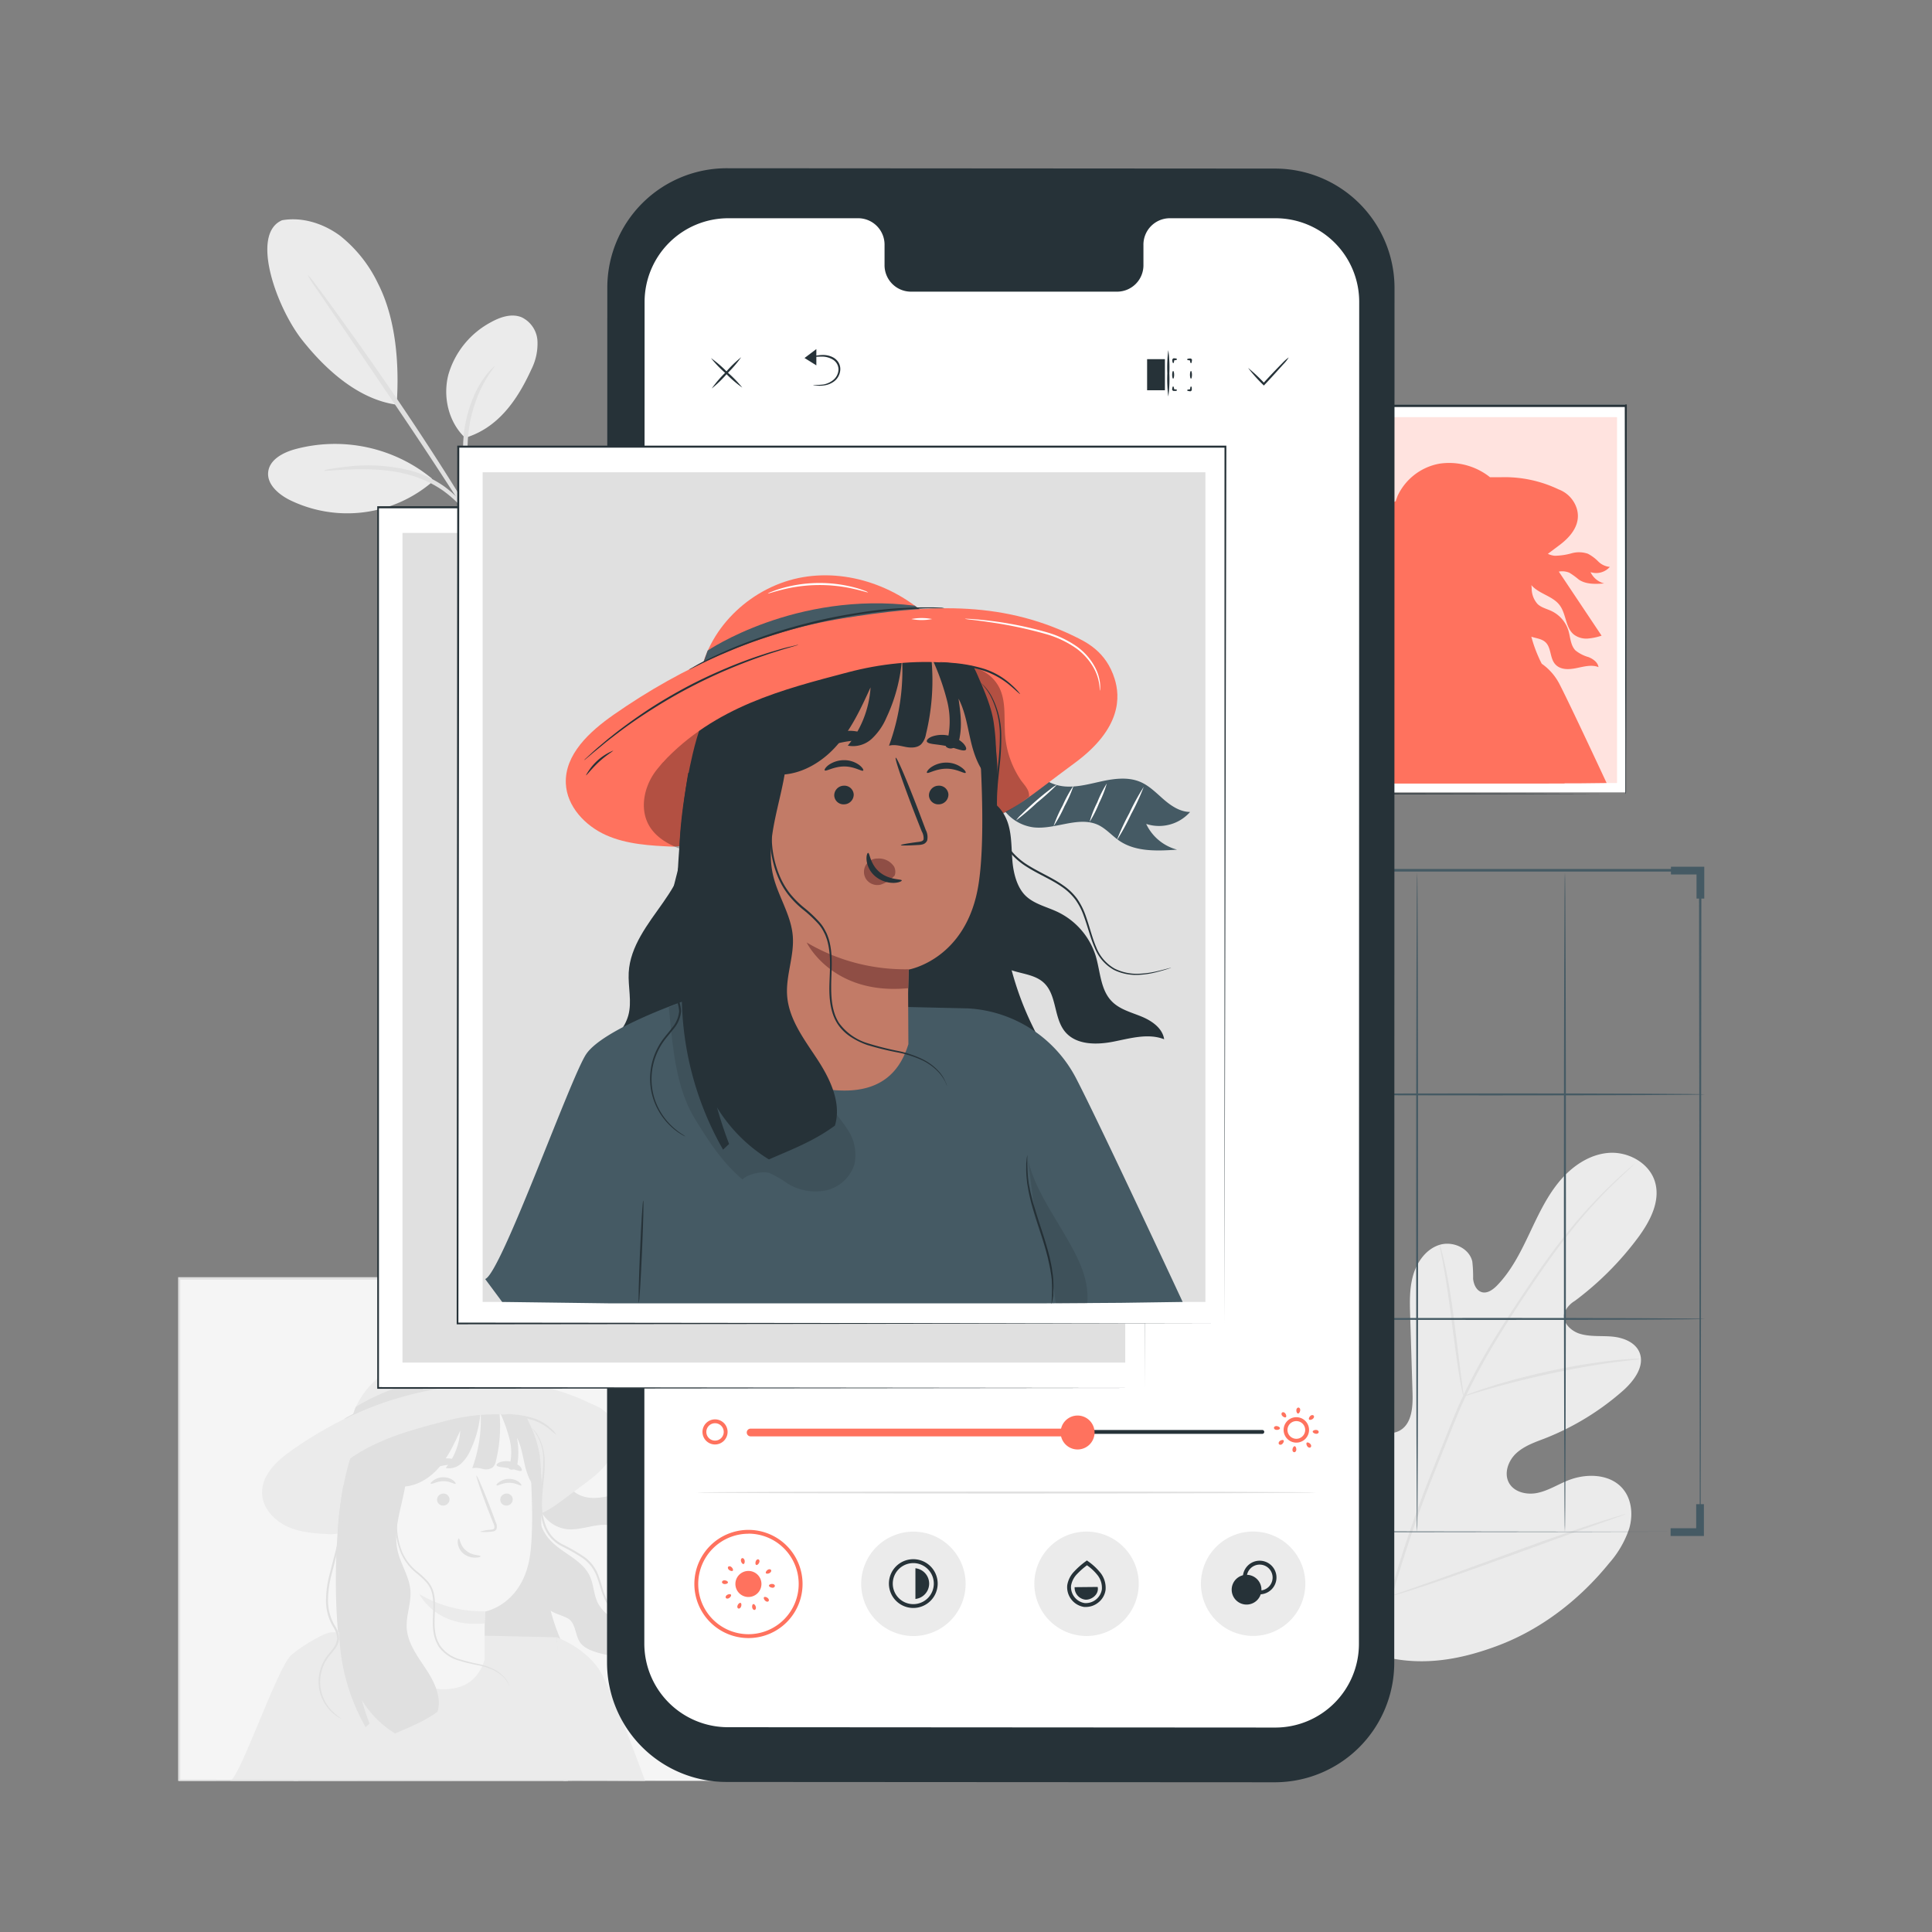 <svg xmlns="http://www.w3.org/2000/svg" viewBox="0 0 500 500"><rect x="0" y="0" width="500" height="500" fill="#808080" stroke="none"/><g id="freepik--background-complete--inject-21"><path d="M354.15,427.6c-18.83-12.48-23.61-36.39-23.4-58,0-3.6-.45-7.39,1.19-10.59s5.58-5.46,8.84-4c2.71,1.19,4,4.28,5.51,6.81a21.08,21.08,0,0,0,8.64,7.87c2.32,1.13,5.18,1.79,7.41.49,3.07-1.79,3.33-6.09,3.22-9.67q-.3-10-.61-20c-.11-3.58-.21-7.24.83-10.67s3.41-6.65,6.8-7.68,7.65.82,8.45,4.31a34.79,34.79,0,0,1,.21,4.46c.14,1.49.87,3.11,2.29,3.49s2.85-.66,3.9-1.73c3.61-3.71,6-8.43,8.23-13.12s4.4-9.49,7.66-13.52,7.82-7.27,12.95-7.68S426.94,301,428.35,306s-1.4,10.22-4.5,14.39a79.9,79.9,0,0,1-16.27,16.27,6.61,6.61,0,0,0-2.71,3.06c-.72,2.41,1.6,4.73,4,5.46,2.7.82,5.59.47,8.39.73s5.86,1.42,7,4c1.55,3.63-1.42,7.54-4.37,10.12a68.36,68.36,0,0,1-20,12.2c-2.61,1-5.37,1.94-7.45,3.84s-3.28,5.16-1.94,7.65,4.66,3.22,7.41,2.64,5.18-2.13,7.79-3.19c4.88-2,11.25-1.79,14.5,2.39,2.14,2.74,2.42,6.63,1.45,10a26.06,26.06,0,0,1-5.21,9c-7.67,9.45-17.59,17.15-28.92,21.38s-21.88,5.57-33.33,1.69" style="fill:#ebebeb"></path><path d="M359.39,413.94a318.63,318.63,0,0,1,11.91-34.87l3.59-9c1.18-2.95,2.36-5.87,3.68-8.65a161.55,161.55,0,0,1,8.54-15.57c3-4.82,5.94-9.29,8.75-13.45s5.54-8,8.15-11.34a127.17,127.17,0,0,1,13.52-15c1.73-1.64,3.11-2.87,4.06-3.69l1.09-.93a2.13,2.13,0,0,1,.38-.29l-.34.34-1,1c-.92.85-2.27,2.11-4,3.77a134.12,134.12,0,0,0-13.33,15.11c-2.59,3.38-5.26,7.21-8.07,11.37s-5.75,8.64-8.68,13.45a159.84,159.84,0,0,0-8.47,15.53c-1.32,2.77-2.48,5.67-3.66,8.62s-2.38,5.94-3.59,9A326.53,326.53,0,0,0,360,414.1" style="fill:#e0e0e0"></path><path d="M378.76,361.41a7.72,7.72,0,0,1-.38-1.52c-.22-1-.48-2.42-.77-4.2-.59-3.56-1.25-8.49-1.94-13.94s-1.42-10.36-2.06-13.9c-.32-1.77-.59-3.2-.79-4.18a6.52,6.52,0,0,1-.24-1.55,7.72,7.72,0,0,1,.48,1.49c.28,1,.62,2.39,1,4.15.77,3.52,1.56,8.45,2.26,13.9s1.28,10.24,1.75,14c.22,1.68.41,3.09.56,4.22A6.57,6.57,0,0,1,378.76,361.41Z" style="fill:#e0e0e0"></path><path d="M424.62,351.68a9.51,9.51,0,0,1-1.84.27c-1.17.13-2.88.32-5,.61-4.21.56-10,1.53-16.33,2.89s-12,2.84-16.1,4c-2,.58-3.68,1.09-4.82,1.44a11,11,0,0,1-1.79.49,9.91,9.91,0,0,1,1.71-.73c1.11-.43,2.74-1,4.77-1.65,4.05-1.31,9.74-2.87,16.09-4.24a164.43,164.43,0,0,1,16.41-2.7c2.12-.23,3.84-.35,5-.4A10.54,10.54,0,0,1,424.62,351.68Z" style="fill:#e0e0e0"></path><path d="M359.94,413.08a2.1,2.1,0,0,1-.33-.56c-.23-.44-.5-1-.83-1.64-.71-1.44-1.69-3.54-2.86-6.15-2.35-5.22-5.37-12.54-8.59-20.66s-6.18-15.46-8.41-20.72l-2.67-6.23c-.29-.68-.53-1.24-.72-1.7a2.29,2.29,0,0,1-.21-.61,2.13,2.13,0,0,1,.33.55l.83,1.65c.71,1.43,1.69,3.54,2.86,6.15,2.35,5.22,5.37,12.54,8.6,20.66s6.17,15.45,8.4,20.72l2.67,6.23c.29.68.52,1.24.72,1.7A2.89,2.89,0,0,1,359.94,413.08Z" style="fill:#e0e0e0"></path><path d="M420.67,391.87a2.49,2.49,0,0,1-.6.26l-1.77.64-6.5,2.29c-5.49,1.92-13,4.68-21.38,7.73s-15.94,5.73-21.47,7.55c-2.76.91-5,1.62-6.57,2.08l-1.8.52a2.89,2.89,0,0,1-.64.14,2.71,2.71,0,0,1,.6-.27l1.76-.64,6.5-2.28c5.49-1.93,13.05-4.68,21.39-7.73s15.93-5.74,21.46-7.55c2.77-.91,5-1.62,6.58-2.08L420,392A2.16,2.16,0,0,1,420.67,391.87Z" style="fill:#e0e0e0"></path><path d="M73,57c5.25-.93,10.74.86,15,4a35.08,35.08,0,0,1,9.85,12.42c4.68,9.19,5.52,21,4.81,31.31C91.34,103.2,82.44,93.34,78.24,88.05,71.6,79.69,64.68,60.56,73,57" style="fill:#ebebeb"></path><path d="M120.38,113.3c-4.34-4.07-5.84-10.7-4.31-16.45a22.45,22.45,0,0,1,11-13.47c2.41-1.34,5.32-2.31,7.88-1.29a7.23,7.23,0,0,1,4.14,6.06,14.75,14.75,0,0,1-1.58,7.46c-3.65,8-8.66,15.15-17.11,17.69" style="fill:#ebebeb"></path><path d="M124.93,138.7c-.13.05-1.25-2.29-2.73-6.24a31.48,31.48,0,0,1-1.68-7.26,69.75,69.75,0,0,1-.67-9.07,33.89,33.89,0,0,1,3.93-16,24.32,24.32,0,0,1,2.9-4.11c.81-.86,1.3-1.3,1.36-1.25s-1.67,2-3.53,5.74a36.23,36.23,0,0,0-3.5,15.63,84.66,84.66,0,0,0,.56,8.93A35.1,35.1,0,0,0,123,132.2C124.24,136.17,125.1,138.64,124.93,138.7Z" style="fill:#e0e0e0"></path><path d="M79.58,71.05a19.91,19.91,0,0,1,2.18,2.67c1.34,1.77,3.25,4.35,5.57,7.56,4.66,6.42,11,15.36,17.74,25.4s12.6,19.31,16.69,26.11c2,3.39,3.67,6.16,4.76,8.09A19.46,19.46,0,0,1,128.1,144a21.52,21.52,0,0,1-2-2.83l-5.06-7.9c-4.27-6.68-10.22-15.86-17-25.9S91.24,88.46,86.67,81.75L81.39,74A18.74,18.74,0,0,1,79.58,71.05Z" style="fill:#e0e0e0"></path><path d="M111.69,123.77a39.62,39.62,0,0,0-35.42-7.49c-3.08.87-6.5,2.68-6.86,5.85s2.58,5.73,5.43,7.2a33.85,33.85,0,0,0,37.25-4.8" style="fill:#ebebeb"></path><path d="M83.84,121.79a5.5,5.5,0,0,1,1.76-.44c1.14-.23,2.81-.44,4.89-.66a45,45,0,0,1,16.25,1.23,28.1,28.1,0,0,1,8.16,3.92,27.46,27.46,0,0,1,8.08,9.23,5.26,5.26,0,0,1,.74,1.66c-.2.12-1.42-2.17-4.1-5.27a29.27,29.27,0,0,0-5.33-4.74,28.82,28.82,0,0,0-7.88-3.69c-6-1.76-11.77-1.63-15.87-1.52S83.86,122,83.84,121.79Z" style="fill:#e0e0e0"></path><rect x="46.33" y="330.98" width="139.49" height="129.9" style="fill:#f5f5f5"></rect><path d="M177.68,392.69c-2,0-3.71-1.16-5.19-2.43a19.21,19.21,0,0,0-4.66-3.51c-2.31-1-5-.71-7.41-.2s-4.92,1.25-7.43,1.1-5.14-1.43-6-3.77l-7.47,6a8.69,8.69,0,0,0,7.2,5.87c4.3.45,8.87-2.34,12.77-.49,1.58.76,2.75,2.17,4.2,3.16,3.26,2.2,7.52,2,11.44,1.74a9.43,9.43,0,0,1-6.16-5.1A8.24,8.24,0,0,0,177.68,392.69Z" style="fill:#e0e0e0"></path><path d="M130.46,360.25c-5.56-6.26-14.32-9.76-22.57-8.33S92.34,360,90.81,368.23l46.9,15.36C138.47,375.25,136,366.52,130.46,360.25Z" style="fill:#ebebeb"></path><path d="M92.07,364.1a54,54,0,0,1,34.43-7.46l1.81,1.4-37.5,9.56Z" style="fill:#e0e0e0"></path><path d="M159,369.21c-1.42-4.6-4.76-5.3-6.78-6.28-12.5-6.06-24.64-6-38.36-3.79s-26.7,8.05-38.09,16c-4,2.77-8.16,6.58-7.94,11.43.17,3.81,3.18,7,6.65,8.56s7.39,1.76,11.19,1.94l51.58-4.19c5.62-2.13,7.06-3.77,15.1-9.69C160.25,377.39,159.91,372.09,159,369.21Z" style="fill:#ebebeb"></path><path d="M136.81,371.24c2.29,4,2.1,8.92,2,13.54s.16,9.62,3.06,13.23c3.07,3.82,8.65,5.4,10.75,9.83,1.07,2.26,1,4.92,2.17,7.14a10.07,10.07,0,0,0,5.85,4.66,29.57,29.57,0,0,0,7.55,1.23,13.34,13.34,0,0,0-1.55,4.47c-.41,1.53-1.15,3.15-2.6,3.79a5.39,5.39,0,0,1-3.63-.05c-2.94-.85-7.71-1.29-9.85-3.49-1.87-1.91-1.3-5.48-3.65-6.77-1.49-.82-3.23-1.13-4.63-2.11-2.58-1.8-3.27-5.29-3.54-8.43s-.44-6.56-2.49-9" style="fill:#e0e0e0"></path><path d="M88.85,384.38,140,382.31c.19,15.89-.58,29.55,5.44,42.8,1.53,3.37,3.48,6.56,4.65,10.07s1.47,7.53-.26,10.79l-10.51-2.42-.09-3.23a4.7,4.7,0,0,1-2.66,3.3,12,12,0,0,1-5.56.73,159,159,0,0,1-32.42-4.5c-1.42-.35-8,.57-8,.57C86,424.31,86.06,400.91,88.85,384.38Z" style="fill:#e0e0e0"></path><path d="M59.56,460.88c2.59-.81,12.33-29.73,15.9-32.64s8.76-5.79,10.22-5.79h2.1L77.13,460.88H59.56" style="fill:#ebebeb"></path><path d="M147,460.88l-2.92-37.14-56.33-1.29L77,441.71s-1,15-1,19.17" style="fill:#ebebeb"></path><path d="M155.9,433.56c-3.52-6.88-11.79-9.82-11.79-9.82l1.73,37.14c.39-.13,21.11,0,21.11,0S159.86,441.28,155.9,433.56Z" style="fill:#ebebeb"></path><path d="M89.58,381.31c1.88-7.89,3.53-9.46,10.08-14.24,5.84-4.25,15.67-8.08,22.87-7.52,3.55.28,4.47-1.77,7.5.09,4.16,2.55,5.78,7.48,7.67,12,3.79,9,2.85,21,0,24.23L99.92,414.1c-6.44-3.64-10.76-5.39-12.25-12.63C86.67,396.53,88.41,386.21,89.58,381.31Z" style="fill:#e0e0e0"></path><path d="M100.48,367.78l23.55-6c7.55-.83,12.61,8.44,13.11,16,.57,8.42.93,18.72,0,25-2,12.64-11.63,14.29-11.63,14.29s0,.19-.08,3.94l0,8.45c-3.13,10.24-13.51,9-26.47,3.61L96.52,372.3A4.44,4.44,0,0,1,100.48,367.78Z" style="fill:#f5f5f5"></path><path d="M132.7,388a1.63,1.63,0,0,1-1.56,1.64,1.55,1.55,0,0,1-1.67-1.46,1.61,1.61,0,0,1,1.55-1.64A1.56,1.56,0,0,1,132.7,388Z" style="fill:#e0e0e0"></path><path d="M134.93,384.42c-.2.22-1.43-.69-3.18-.68s-3,.89-3.2.68.11-.48.66-.88a4.43,4.43,0,0,1,2.57-.81,4.34,4.34,0,0,1,2.53.81C134.84,384,135,384.33,134.93,384.42Z" style="fill:#e0e0e0"></path><path d="M116.34,388a1.63,1.63,0,0,1-1.56,1.64,1.55,1.55,0,0,1-1.67-1.46,1.61,1.61,0,0,1,1.55-1.64A1.56,1.56,0,0,1,116.34,388Z" style="fill:#e0e0e0"></path><path d="M117.91,384c-.2.22-1.43-.69-3.17-.67s-3,.88-3.21.67.11-.47.66-.88a4.43,4.43,0,0,1,2.57-.81,4.31,4.31,0,0,1,2.53.81C117.82,383.55,118,383.93,117.91,384Z" style="fill:#e0e0e0"></path><path d="M124.18,396.41a12,12,0,0,1,2.83-.52c.44-.05.86-.14.94-.44a2.31,2.31,0,0,0-.31-1.32c-.42-1.07-.86-2.2-1.33-3.38-1.84-4.82-3.18-8.78-3-8.86s1.85,3.78,3.7,8.6l1.27,3.4a2.56,2.56,0,0,1,.24,1.75,1.12,1.12,0,0,1-.73.65,3.16,3.16,0,0,1-.75.11A11.19,11.19,0,0,1,124.18,396.41Z" style="fill:#e0e0e0"></path><path d="M125.46,417a32.12,32.12,0,0,1-16.93-4.45s4.22,8.83,16.86,7.59Z" style="fill:#ebebeb"></path><path d="M123.05,400.75a3,3,0,0,0-2.75-1.35,2.21,2.21,0,0,0-1.87,3.46,2.27,2.27,0,0,0,2.4.87,5.16,5.16,0,0,0,2.15-1.35c.18-.16.1,0,.2-.27A1.88,1.88,0,0,0,123.05,400.75Z" style="fill:#f5f5f5"></path><path d="M118.74,398.14c.28,0,.3,1.88,1.94,3.2s3.64,1.1,3.66,1.37-.45.37-1.3.4a4.72,4.72,0,0,1-3.06-1,4.13,4.13,0,0,1-1.5-2.69C118.4,398.6,118.61,398.13,118.74,398.14Z" style="fill:#e0e0e0"></path><path d="M118.68,378.54c-.14.48-1.89.37-3.92.74s-3.64,1-3.94.62c-.13-.19.13-.66.76-1.16a6.83,6.83,0,0,1,2.88-1.21,6.56,6.56,0,0,1,3.11.18C118.34,378,118.74,378.31,118.68,378.54Z" style="fill:#e0e0e0"></path><path d="M135,380.6c-.41.33-1.66-.32-3.24-.62s-3-.27-3.22-.74c-.1-.22.19-.57.84-.83a5.26,5.26,0,0,1,5.2,1.09C135,380,135.13,380.43,135,380.6Z" style="fill:#e0e0e0"></path><path d="M124.28,360.27a28.1,28.1,0,0,1-2.51,15,10.34,10.34,0,0,1-2.43,3.5,4.63,4.63,0,0,1-4,1.14,17,17,0,0,0,3.78-9.68c-1.62,3.53-3.28,7.13-5.91,10s-6.46,4.91-10.32,4.44l.34-2.59a9,9,0,0,1-3.22,4.74,4.59,4.59,0,0,1-5.42,0c1.5-6.28-2.16-13.26.46-19.16,1.8-4.09,6.71-5.35,11-6.57,6-1.71,12-2.86,18.11-1.26" style="fill:#e0e0e0"></path><path d="M123.75,360.36c0,.09,0,.18,0,.27l0,0C123.76,360.55,123.75,360.45,123.75,360.36Z" style="fill:#263238"></path><path d="M123.8,360.63l.78-.29c2.42-1.16,4-2.51,7.62.88a23.1,23.1,0,0,1,4.87,7.3,29.42,29.42,0,0,1,2.56,7.79,33.48,33.48,0,0,1,0,9.69c-2.1-1.49-3.12-4.06-3.73-6.55s-.94-5.11-2.12-7.39a19.74,19.74,0,0,1,.19,6.41,2.73,2.73,0,0,1-.75,1.56,1.1,1.1,0,0,1-1.56,0,13.78,13.78,0,0,0,.21-7.59,38.78,38.78,0,0,0-2.64-7.22,38,38,0,0,1-.87,12.83,3.25,3.25,0,0,1-.78,1.65,3,3,0,0,1-2.63.46,6.39,6.39,0,0,0-2.74-.2A36.28,36.28,0,0,0,123.8,360.63Z" style="fill:#e0e0e0"></path><path d="M110.27,432c-2.16-3.29-4.71-6.62-5-10.55-.24-3.32,1.21-6.59.94-9.91-.29-3.52-2.45-6.6-3.26-10-2-8.34,4.23-17.18,1.66-25.34l-11,1.14-5.83,43.18A51.9,51.9,0,0,0,94.64,447c.33-.32.66-.64,1-.95-.77-2-1.43-4-2-6.06a26.28,26.28,0,0,0,8.6,8.63c3.6-1.59,7.37-3,11-5.62C114.35,439.24,112.43,435.26,110.27,432Z" style="fill:#e0e0e0"></path><path d="M131.86,358.85c-8.51-2.57-21.31.46-29.25,2.95-8.49,2.66-17.25,9.33-17.44,18.23l-.6,2.7c8.69-9.36,20.08-12.17,30.79-15s22.68-2.42,32.22,3.23C144.47,363.72,139.38,361.11,131.86,358.85Z" style="fill:#ebebeb"></path><path d="M88.39,444.82a2.74,2.74,0,0,1-.63-.3,10.07,10.07,0,0,1-1.64-1.18,10.85,10.85,0,0,1-3.54-6.43,11.13,11.13,0,0,1,.41-5.12,11.37,11.37,0,0,1,1.24-2.62c.55-.84,1.24-1.58,1.85-2.39a4.86,4.86,0,0,0,1.17-2.72,6,6,0,0,0-1-3,13.06,13.06,0,0,1-1.88-6.72,26.9,26.9,0,0,1,.93-6.93q.84-3.27,1.61-6.27c1-4,1.78-7.62,2.39-10.67s1.06-5.54,1.37-7.26c.15-.81.27-1.47.36-2a3.85,3.85,0,0,1,.16-.69,4,4,0,0,1-.06.7c0,.46-.13,1.13-.26,2-.24,1.72-.63,4.22-1.2,7.29s-1.33,6.7-2.29,10.71c-.51,2-1,4.1-1.58,6.28a26.67,26.67,0,0,0-.91,6.79,12.7,12.7,0,0,0,1.8,6.49,6.41,6.41,0,0,1,1.08,3.22,5.32,5.32,0,0,1-1.29,3c-.63.83-1.32,1.56-1.85,2.36a10.82,10.82,0,0,0-1.67,7.43,10.87,10.87,0,0,0,3.32,6.33A17.21,17.21,0,0,0,88.39,444.82Z" style="fill:#e0e0e0"></path><path d="M131.86,436.49a7.31,7.31,0,0,0-1.45-2.33,9.09,9.09,0,0,0-2.6-1.88,17.46,17.46,0,0,0-4.08-1.32,49,49,0,0,1-5.12-1.25,9.53,9.53,0,0,1-5-3.47,9.66,9.66,0,0,1-1.28-3.08,15.06,15.06,0,0,1-.31-3.43c0-2.32.33-4.73-.14-7.08a6.68,6.68,0,0,0-1.51-3.1,22,22,0,0,0-2.54-2.38,13.68,13.68,0,0,1-4.1-5.31,19.66,19.66,0,0,1-1-11.2,45.8,45.8,0,0,1,2.07-7.33c.31-.85.56-1.5.73-1.94a5.13,5.13,0,0,1,.29-.66,3.45,3.45,0,0,1-.19.7l-.63,2a49.33,49.33,0,0,0-1.9,7.33,19.44,19.44,0,0,0,1,10.95,13.26,13.26,0,0,0,4,5.11,23.57,23.57,0,0,1,2.6,2.43,7.32,7.32,0,0,1,1.63,3.34c.5,2.48.12,4.9.14,7.18a15.18,15.18,0,0,0,.29,3.33A9,9,0,0,0,114,426a9.13,9.13,0,0,0,4.72,3.34,50.92,50.92,0,0,0,5.06,1.29,17.42,17.42,0,0,1,4.12,1.42,9.26,9.26,0,0,1,2.62,2,5.76,5.76,0,0,1,1.1,1.77A2.6,2.6,0,0,1,131.86,436.49Z" style="fill:#e0e0e0"></path><path d="M169.07,416.78a2.81,2.81,0,0,1-.63.24c-.42.14-1,.34-1.85.55a14.54,14.54,0,0,1-3,.45,8.41,8.41,0,0,1-4-.81,7.26,7.26,0,0,1-3.25-3.7c-.73-1.64-1.15-3.49-1.83-5.33a11.33,11.33,0,0,0-1.36-2.63,11,11,0,0,0-2.18-2.18,47,47,0,0,0-5.75-3.29,9.87,9.87,0,0,1-2.72-2.13,9.66,9.66,0,0,1-1.72-2.88,16.28,16.28,0,0,1-1-6.18c.1-4,.86-7.5.8-10.48a12.35,12.35,0,0,0-3-8.89,3.52,3.52,0,0,1,.5.46,8.63,8.63,0,0,1,1.16,1.55,14.09,14.09,0,0,1,1.72,6.87c.11,3-.62,6.57-.69,10.49a15.94,15.94,0,0,0,1,6,8.79,8.79,0,0,0,4.23,4.74,47,47,0,0,1,5.8,3.34,10.37,10.37,0,0,1,3.68,5.06c.68,1.88,1.08,3.72,1.77,5.31a6.94,6.94,0,0,0,3,3.55,8.17,8.17,0,0,0,3.83.85,14.91,14.91,0,0,0,3-.36c.82-.17,1.45-.34,1.87-.45A3,3,0,0,1,169.07,416.78Z" style="fill:#e0e0e0"></path><path d="M131.39,357.77a10.3,10.3,0,0,1-1.73.07c-.55,0-1.23,0-2,.05s-1.69.05-2.68.12c-2,.09-4.33.34-6.94.65s-5.44.83-8.4,1.47-5.74,1.42-8.25,2.19-4.72,1.6-6.55,2.38c-.92.36-1.74.73-2.46,1.05s-1.34.6-1.83.85a11.21,11.21,0,0,1-1.58.71,10.45,10.45,0,0,1,1.48-.89c.49-.28,1.09-.59,1.81-.93s1.52-.75,2.44-1.13c1.82-.83,4-1.65,6.55-2.49s5.31-1.59,8.28-2.25,5.84-1.1,8.45-1.43,5-.5,7-.55c1-.05,1.89-.05,2.69,0s1.47,0,2,0A12,12,0,0,1,131.39,357.77Z" style="fill:#e0e0e0"></path><path d="M144,371.32a16.77,16.77,0,0,1-1.7-1.36,13.58,13.58,0,0,0-4.49-2.46,32.44,32.44,0,0,0-5.09-1.07,10.38,10.38,0,0,1-2.14-.39,8,8,0,0,1,2.18,0A24.09,24.09,0,0,1,138,367a12,12,0,0,1,4.57,2.68A6.46,6.46,0,0,1,144,371.32Z" style="fill:#e0e0e0"></path><path d="M185.82,460.88s0-.83,0-2.41,0-3.91,0-7c0-6.09,0-15-.06-26.37,0-22.71-.07-55.15-.11-94.16l.22.22-139.48,0h0l.26-.26c0,47.37,0,91.89,0,129.9l-.23-.23,101,.11,28.41.06,7.51,0h1.94l.66,0h-2.55l-7.46,0-28.36.06-101.12.11H46.1v-.22c0-38,0-82.53,0-129.9v-.26h.27l139.48,0H186V331c0,39.07-.08,71.56-.11,94.3,0,11.34-.05,20.25-.06,26.33,0,3,0,5.34,0,6.91S185.82,460.88,185.82,460.88Z" style="fill:#e0e0e0"></path></g><g id="freepik--Grid--inject-21"><path d="M439.89,396.51s0-.29,0-.83,0-1.37,0-2.43c0-2.14,0-5.29,0-9.39,0-8.21,0-20.18-.06-35.3,0-30.21-.07-73-.12-123.24l.24.24-109.36,0h0l.26-.26c0,64.79,0,124.45,0,171.19l-.21-.21,79.69.11,22,0,5.75,0c1.3,0,2,0,2,0l-1.94,0-5.71,0-21.91.06-79.81.1h-.21v-.2c0-46.74,0-106.4-.05-171.19v-.27h.27l109.36,0h.24v.24c-.05,50.33-.09,93.15-.12,123.4,0,15.09-.05,27-.06,35.24,0,4.08,0,7.22,0,9.35,0,1.05,0,1.85,0,2.4S439.89,396.51,439.89,396.51Z" style="fill:#455a64"></path><path d="M366.76,396.51c-.14,0-.26-38.23-.26-85.37s.12-85.37.26-85.37S367,264,367,311.14,366.9,396.51,366.76,396.51Z" style="fill:#455a64"></path><path d="M405,396.51c-.15,0-.26-38.23-.26-85.37s.11-85.37.26-85.37.26,38.22.26,85.37S405.1,396.51,405,396.51Z" style="fill:#455a64"></path><path d="M441.19,341.34c0,.14-24.77.26-55.33.26s-55.34-.12-55.34-.26,24.77-.26,55.34-.26S441.19,341.19,441.19,341.34Z" style="fill:#455a64"></path><path d="M441.19,283.23c0,.14-24.77.26-55.33.26s-55.34-.12-55.34-.26,24.77-.26,55.34-.26S441.19,283.08,441.19,283.23Z" style="fill:#455a64"></path><polygon points="331.52 232.55 329.52 232.55 329.52 224.31 338.14 224.31 338.14 226.31 331.52 226.31 331.52 232.55" style="fill:#455a64"></polygon><polygon points="441.06 232.55 439.06 232.55 439.06 226.31 432.44 226.31 432.44 224.31 441.06 224.31 441.06 232.55" style="fill:#455a64"></polygon><polygon points="440.97 397.51 432.35 397.51 432.35 395.51 438.97 395.51 438.97 389.28 440.97 389.28 440.97 397.51" style="fill:#455a64"></polygon><polygon points="338.06 397.51 329.43 397.51 329.43 389.28 331.43 389.28 331.43 395.51 338.06 395.51 338.06 397.51" style="fill:#455a64"></polygon></g><g id="freepik--Contrast--inject-21"><rect x="333.13" y="104.64" width="87.49" height="100.43" style="fill:#fff"></rect><rect x="335.99" y="107.99" width="82.43" height="94.62" style="fill:#FF725E"></rect><g style="opacity:0.8"><rect x="335.99" y="107.99" width="82.43" height="94.62" style="fill:#fff"></rect></g><path d="M399,171.77c-.26-.52-.52-1-.75-1.56a34.6,34.6,0,0,1-1.94-5.43c1.27.43,2.69.52,3.66,1.43,1.51,1.4,1.11,4,2.44,5.6s3.57,1.49,5.49,1.11,4-1,5.79-.27c-.18-1.26-1.39-2.1-2.57-2.59a9.49,9.49,0,0,1-3.38-1.72c-1.31-1.33-1.31-3.41-1.85-5.2a8.33,8.33,0,0,0-4.36-5c-1.21-.58-2.61-.88-3.59-1.8a6,6,0,0,1-1.54-3.92c0-.32-.05-.65-.07-1l.14.18c2,2.15,5.38,2.67,7.15,5s1.48,5.88,3.75,7.66a5.32,5.32,0,0,0,3.5,1,15.15,15.15,0,0,0,3.62-.75l-11.07-16.58a4.78,4.78,0,0,1,2.75.3A19.69,19.69,0,0,1,408.6,150c1.87,1.27,4.32,1.16,6.57,1a5.41,5.41,0,0,1-3.54-2.93,4.73,4.73,0,0,0,5-1.36,4.8,4.8,0,0,1-3-1.4,10.86,10.86,0,0,0-2.68-2,7.1,7.1,0,0,0-4.26-.11,16.76,16.76,0,0,1-4.26.63,4.54,4.54,0,0,1-1-.18l0,0,0,0a5,5,0,0,1-.84-.32l2.89-2.17c5.41-4,5.18-7.62,4.57-9.6a7.76,7.76,0,0,0-4.67-4.9,32.36,32.36,0,0,0-14.78-3.16h0c-1,0-2,0-3,0l-.17-.13-.21-.17h0A17,17,0,0,0,372.51,120a14.88,14.88,0,0,0-10.82,8.34l0,0-.17.48c-.1.25-.19.5-.28.76l0,.1-.51.26a71.88,71.88,0,0,0-9.73,5.72c-2.73,1.91-5.6,4.52-5.45,7.85.12,2.61,2.18,4.81,4.57,5.87a21.2,21.2,0,0,0,7.68,1.34l.19,0,.5.22c-.07,1-.14,1.95-.19,2.94-.07.31-.15.62-.22.92a24,24,0,0,1-1.45,2.29c-1.74,2.44-3.75,5-3.91,8-.09,1.64.39,3.32,0,4.9a5.41,5.41,0,0,1-.61,1.34,12.5,12.5,0,0,0-4.2,3.09C346,177,338.06,199.44,336.28,200l1.94,2.62,12.39.16h49.06v0h1.17l0,.12a.49.49,0,0,0,0-.12h.49l3.58,0v-.06l3.88,0,7-.08s-9.4-20.2-12.14-25.49A14.56,14.56,0,0,0,399,171.77Z" style="fill:#FF725E"></path><path d="M420.68,205.51s0-.17,0-.48,0-.8,0-1.4c0-1.25,0-3.07,0-5.44,0-4.75,0-11.69-.07-20.5,0-17.61-.07-42.69-.12-72.61l.25.25-87.48,0h0l.28-.28c0,37,0,71.57-.05,100.43l-.23-.24,63.43.13,17.75.06,4.68,0,1.63,0-1.58,0-4.64,0-17.69.07-63.58.12H333v-.24c0-28.86,0-63.39,0-100.43v-.28h.29l87.48,0h.25v.25c-.06,30-.1,55.12-.13,72.77,0,8.78-.05,15.71-.07,20.45,0,2.34,0,4.15,0,5.38,0,.6,0,1,0,1.38S420.68,205.51,420.68,205.51Z" style="fill:#263238"></path></g><g id="freepik--Device--inject-21"><path d="M329.91,461.25,188,461.17a30.92,30.92,0,0,1-30.9-30.92l.07-355.8a30.91,30.91,0,0,1,30.93-30.91L330,43.63a30.92,30.92,0,0,1,30.9,30.92l-.07,355.79A30.92,30.92,0,0,1,329.91,461.25Z" style="fill:#263238"></path><path d="M330.12,56.48H302.61a6.84,6.84,0,0,0-6.69,7v5a6.83,6.83,0,0,1-6.68,7l-53.63,0a6.85,6.85,0,0,1-6.69-7v-5a6.84,6.84,0,0,0-6.68-7H188.49a21.66,21.66,0,0,0-21.67,21.65l-.07,347.28A21.65,21.65,0,0,0,188.39,447l141.64.09a21.65,21.65,0,0,0,21.66-21.65l.07-347.28A21.65,21.65,0,0,0,330.12,56.48Z" style="fill:#fff"></path><path d="M210.42,99.65a24.68,24.68,0,0,0,2.58-.13,5.55,5.55,0,0,0,2.49-1.06A3.68,3.68,0,0,0,217,95.67,3,3,0,0,0,215.43,93a5.38,5.38,0,0,0-2.61-.71c-1.59,0-2.6.15-2.61,0a2.32,2.32,0,0,1,.69-.2,11.87,11.87,0,0,1,1.92-.22,5.58,5.58,0,0,1,2.85.66,3.68,3.68,0,0,1,1.3,1.22,3.31,3.31,0,0,1,.5,1.86,4.1,4.1,0,0,1-1.69,3.16,5.6,5.6,0,0,1-2.73,1,7.29,7.29,0,0,1-1.94,0C210.65,99.76,210.41,99.68,210.42,99.65Z" style="fill:#263238"></path><polygon points="211.27 90.34 211.27 94.56 208.21 92.65 211.27 90.34" style="fill:#263238"></polygon><path d="M333.52,92.5a9.19,9.19,0,0,1-1.39,1.77c-.91,1-2.19,2.45-3.63,4l-1.23,1.31-.18.2-.19-.19A38.16,38.16,0,0,1,323,95.21a42,42,0,0,1,4.26,4h-.37l1.22-1.32c1.44-1.54,2.76-2.92,3.74-3.9A11,11,0,0,1,333.52,92.5Z" style="fill:#263238"></path><rect x="296.87" y="92.95" width="4.61" height="8.05" style="fill:#263238"></rect><path d="M307.22,101c0-.14.45-.26,1-.26L308,101h0v-.37a2.29,2.29,0,0,1,.06-.32c0-.18.11-.29.18-.29s.14.11.19.29a2.4,2.4,0,0,1,0,.32l0,.19V101h0l-.26.26C307.67,101.26,307.22,101.14,307.22,101Z" style="fill:#263238"></path><path d="M303.61,100c.14,0,.26.45.26,1l-.26-.26H304a1.4,1.4,0,0,1,.32.06c.18,0,.29.11.29.18s-.11.14-.29.19l-.32,0-.19,0h-.2c-.12-.11.26.26-.26-.26C303.35,100.45,303.47,100,303.61,100Z" style="fill:#263238"></path><path d="M303.61,96c.14,0,.26.45.26,1s-.12,1-.26,1-.26-.45-.26-1S303.47,96,303.61,96Z" style="fill:#263238"></path><path d="M304.61,93c0,.14-.45.26-1,.26l.26-.26h0v.37a1.4,1.4,0,0,1-.06.32c0,.18-.11.29-.18.29s-.14-.11-.18-.29a1.4,1.4,0,0,1-.06-.32l0-.19V93h0l.26-.26C304.16,92.69,304.61,92.81,304.61,93Z" style="fill:#263238"></path><path d="M308.22,94c-.14,0-.26-.45-.26-1,.52.52.15.14.26.26h-.39a1.31,1.31,0,0,1-.31-.06c-.19,0-.3-.11-.3-.18s.11-.14.3-.19l.31-.05.19,0h.2l.26.26C308.48,93.5,308.37,94,308.22,94Z" style="fill:#263238"></path><path d="M308.22,98c-.14,0-.26-.45-.26-1s.12-1,.26-1,.26.45.26,1S308.37,98,308.22,98Z" style="fill:#263238"></path><path d="M302.36,102.61a34.66,34.66,0,0,1-.26-6,34.66,34.66,0,0,1,.26-6,33.49,33.49,0,0,1,.26,6A33.49,33.49,0,0,1,302.36,102.61Z" style="fill:#263238"></path><path d="M191.82,92.45a30,30,0,0,1-3.63,4.22,30.88,30.88,0,0,1-4,3.88,30.27,30.27,0,0,1,3.64-4.23A29.21,29.21,0,0,1,191.82,92.45Z" style="fill:#263238"></path><path d="M184,92.67a30.55,30.55,0,0,1,4.22,3.64,30.47,30.47,0,0,1,3.88,4,29.75,29.75,0,0,1-4.23-3.63A29.59,29.59,0,0,1,184,92.67Z" style="fill:#263238"></path><rect x="97.78" y="131.32" width="198.54" height="227.91" style="fill:#fff"></rect><rect x="104.16" y="137.92" width="187.05" height="214.72" style="fill:#e0e0e0"></rect><path d="M296.34,359.23c0-2-.1-92-.23-227.91l.23.23-198.53,0h0l.26-.26c0,84.05,0,162.42,0,227.91l-.22-.22,198.55.22-198.55.22h-.22v-.23c0-65.49,0-143.86,0-227.91v-.26h.28l198.53,0h.23v.23C296.43,267.25,296.34,357.24,296.34,359.23Z" style="fill:#263238"></path><path d="M185.05,373.83a3.25,3.25,0,1,1,3.25-3.25A3.26,3.26,0,0,1,185.05,373.83Zm0-5.5a2.25,2.25,0,1,0,2.25,2.25A2.25,2.25,0,0,0,185.05,368.33Z" style="fill:#FF725E"></path><path d="M326.69,371.08H194.06a.51.51,0,0,1-.5-.5.5.5,0,0,1,.5-.5H326.69a.5.5,0,0,1,.5.5A.51.51,0,0,1,326.69,371.08Z" style="fill:#263238"></path><path d="M283.27,370.73a4.39,4.39,0,1,1-4.39-4.39A4.4,4.4,0,0,1,283.27,370.73Z" style="fill:#FF725E"></path><path d="M335.49,373.35a3.29,3.29,0,1,1,3.29-3.29A3.29,3.29,0,0,1,335.49,373.35Zm0-5.57a2.29,2.29,0,1,0,2.29,2.28A2.28,2.28,0,0,0,335.49,367.78Z" style="fill:#FF725E"></path><path d="M340.45,371.05c-.42-.09-.75-.35-.73-.57s.4-.41.83-.42.76.25.73.57S340.87,371.14,340.45,371.05Z" style="fill:#FF725E"></path><path d="M338.3,374.27c-.23-.37-.28-.78-.11-.92s.57,0,.88.29.36.71.11.92S338.54,374.63,338.3,374.27Z" style="fill:#FF725E"></path><path d="M334.5,375c.09-.42.35-.75.57-.73s.41.4.42.83-.25.76-.57.73S334.41,375.45,334.5,375Z" style="fill:#FF725E"></path><path d="M331.29,372.87c.36-.23.77-.28.91-.11s0,.57-.28.88-.72.36-.92.11S330.92,373.11,331.29,372.87Z" style="fill:#FF725E"></path><path d="M330.53,369.08c.42.09.75.34.73.57s-.39.41-.83.41-.76-.24-.73-.57S330.11,369,330.53,369.08Z" style="fill:#FF725E"></path><path d="M332.68,365.86c.23.36.28.78.11.92s-.57,0-.88-.29-.36-.71-.11-.92S332.45,365.5,332.68,365.86Z" style="fill:#FF725E"></path><path d="M336.48,365.1c-.09.42-.35.75-.57.73s-.41-.39-.42-.82.25-.76.57-.73S336.57,364.68,336.48,365.1Z" style="fill:#FF725E"></path><path d="M339.69,367.25c-.36.24-.77.29-.91.11s0-.56.28-.87.72-.37.92-.12S340.06,367,339.69,367.25Z" style="fill:#FF725E"></path><path d="M197.06,409.92a3.37,3.37,0,1,1-3.36-3.36A3.36,3.36,0,0,1,197.06,409.92Z" style="fill:#FF725E"></path><path d="M199.73,410.88c-.43-.07-.76-.32-.74-.54s.38-.41.81-.42.77.24.74.54S200.15,411,199.73,410.88Z" style="fill:#FF725E"></path><path d="M198,414.24c-.3-.31-.43-.7-.29-.87s.56-.11.91.14.48.64.28.87S198.32,414.55,198,414.24Z" style="fill:#FF725E"></path><path d="M194.66,416c-.06-.42.06-.81.28-.87s.51.24.65.65,0,.8-.29.87S194.72,416.38,194.66,416Z" style="fill:#FF725E"></path><path d="M190.93,415.37c.2-.38.53-.63.74-.54s.27.49.14.9-.46.66-.74.54S190.73,415.75,190.93,415.37Z" style="fill:#FF725E"></path><path d="M188.26,412.71c.39-.2.8-.2.92,0s-.07.56-.42.82-.75.26-.91,0S187.87,412.9,188.26,412.71Z" style="fill:#FF725E"></path><path d="M187.66,409c.43.07.76.31.74.54s-.38.41-.81.42-.77-.24-.74-.54S187.24,408.91,187.66,409Z" style="fill:#FF725E"></path><path d="M189.37,405.62c.3.31.43.7.28.87s-.55.1-.9-.14-.49-.64-.29-.87S189.06,405.31,189.37,405.62Z" style="fill:#FF725E"></path><path d="M192.72,403.89c.06.43-.06.82-.28.88s-.51-.24-.65-.65,0-.8.28-.87S192.66,403.47,192.72,403.89Z" style="fill:#FF725E"></path><path d="M196.45,404.47c-.2.38-.53.63-.74.54s-.27-.49-.14-.9.45-.66.73-.54S196.65,404.09,196.45,404.47Z" style="fill:#FF725E"></path><path d="M199.13,407.13c-.39.19-.8.19-.92,0s.07-.56.41-.82.76-.26.92,0S199.51,406.93,199.13,407.13Z" style="fill:#FF725E"></path><path d="M193.7,423.93a14,14,0,1,1,14-14A14,14,0,0,1,193.7,423.93Zm0-27a13,13,0,1,0,13,13A13,13,0,0,0,193.7,396.91Z" style="fill:#FF725E"></path><circle cx="236.37" cy="409.92" r="13.51" transform="translate(-137.9 120.39) rotate(-22.31)" style="fill:#ebebeb"></circle><path d="M236.91,405.86a4,4,0,0,1,0,7.95" style="fill:#263238"></path><path d="M236.37,416.14a6.31,6.31,0,1,1,6.3-6.31A6.31,6.31,0,0,1,236.37,416.14Zm0-11.61a5.31,5.31,0,1,0,5.3,5.3A5.31,5.31,0,0,0,236.37,404.53Z" style="fill:#263238"></path><circle cx="281.18" cy="409.92" r="13.51" transform="translate(-134.55 137.39) rotate(-22.31)" style="fill:#ebebeb"></circle><path d="M281.1,415.88a4.58,4.58,0,0,1-.53,0,5.18,5.18,0,0,1-4.37-5.61A6.59,6.59,0,0,1,278,406.7a20.52,20.52,0,0,1,3-2.64l.29-.22.3.22a15.49,15.49,0,0,1,3.35,3.17,6.26,6.26,0,0,1,1.18,4.23,5,5,0,0,1-1.92,3.3A5.11,5.11,0,0,1,281.1,415.88Zm.21-10.79a20.47,20.47,0,0,0-2.59,2.29,5.71,5.71,0,0,0-1.53,3,4.19,4.19,0,0,0,3.5,4.49,4.21,4.21,0,0,0,4.47-3.52,5.31,5.31,0,0,0-1-3.55h0A13,13,0,0,0,281.31,405.09Z" style="fill:#263238"></path><path d="M278.11,410.76a3.14,3.14,0,0,0,2.78,3.23c1.57.11,3.59-1.33,3.19-3.29Z" style="fill:#263238"></path><circle cx="324.3" cy="409.83" r="13.51" transform="translate(-143.26 643.34) rotate(-78.18)" style="fill:#ebebeb"></circle><path d="M326,412.61a4.35,4.35,0,1,1,4.35-4.35A4.35,4.35,0,0,1,326,412.61Zm0-7.69a3.35,3.35,0,1,0,3.35,3.34A3.35,3.35,0,0,0,326,404.92Z" style="fill:#263238"></path><path d="M326.46,411.4a3.85,3.85,0,1,1-3.85-3.84A3.85,3.85,0,0,1,326.46,411.4Z" style="fill:#263238"></path><path d="M278.38,371.73H194.26a1,1,0,0,1,0-2h84.12a1,1,0,0,1,0,2Z" style="fill:#FF725E"></path><path d="M340.55,386.26c0,.14-35.9.26-80.18.26s-80.19-.12-80.19-.26,35.9-.26,80.19-.26S340.55,386.11,340.55,386.26Z" style="fill:#e0e0e0"></path></g><g id="freepik--Character--inject-21"><rect x="118.43" y="115.62" width="198.54" height="226.92" style="fill:#fff"></rect><rect x="124.91" y="122.22" width="187.05" height="214.72" style="fill:#e0e0e0"></rect><path d="M242.94,162.38c-8.66-9.76-22.31-15.21-35.17-13s-24.22,12.58-26.6,25.41l73.06,23.94C255.41,185.75,251.61,172.14,242.94,162.38Z" style="fill:#FF725E"></path><path d="M183.14,168.37s22.69-15.49,53.63-11.61l2.82,2.17-58.42,14.9Z" style="fill:#455a64"></path><path d="M308,210.13c-2.54,0-4.83-1.51-6.76-3.17s-3.74-3.57-6.08-4.58c-3-1.3-6.46-.93-9.66-.26s-6.42,1.63-9.68,1.43-6.72-1.85-7.89-4.91l-9.73,7.83a11.3,11.3,0,0,0,9.38,7.66c5.61.59,11.56-3,16.65-.63,2.07,1,3.58,2.82,5.48,4.11,4.25,2.88,9.8,2.63,14.92,2.28a12.32,12.32,0,0,1-8-6.66A10.72,10.72,0,0,0,308,210.13Z" style="fill:#455a64"></path><path d="M273.54,203.09a66.43,66.43,0,0,1-5.21,4.68,66.88,66.88,0,0,1-5.35,4.54,7.74,7.74,0,0,1,1.37-1.54c.89-.9,2.17-2.11,3.63-3.39s2.83-2.38,3.85-3.14A8.07,8.07,0,0,1,273.54,203.09Z" style="fill:#fff"></path><path d="M277.87,203.25a33.5,33.5,0,0,1-2.38,5.41,33.08,33.08,0,0,1-2.84,5.17,34.07,34.07,0,0,1,2.38-5.4A34.1,34.1,0,0,1,277.87,203.25Z" style="fill:#fff"></path><path d="M286.44,202.76a29.5,29.5,0,0,1-2,5.09,29.82,29.82,0,0,1-2.46,4.88,27.74,27.74,0,0,1,2-5.09A28.39,28.39,0,0,1,286.44,202.76Z" style="fill:#fff"></path><path d="M296,203.64a59.34,59.34,0,0,1-3.27,7.07,57.75,57.75,0,0,1-3.74,6.83,59.34,59.34,0,0,1,3.27-7.07A57.75,57.75,0,0,1,296,203.64Z" style="fill:#fff"></path><path d="M288.48,175.72c-2.22-7.17-7.44-9.59-10.59-11.12-19.48-9.44-38.36-8-59.73-4.57s-41.6,12.55-59.35,24.94c-6.19,4.33-12.71,10.27-12.37,17.82.27,5.92,5,10.92,10.38,13.33s11.5,2.74,17.42,3l80.35-6.54c8.77-3.31,11-5.87,23.52-15.1C290.39,188.46,289.87,180.21,288.48,175.72Z" style="fill:#FF725E"></path><g style="opacity:0.3"><path d="M252,172.78a10,10,0,0,1,6.74,5.43c1.51,3.25,1.15,7,1.31,10.59a24.29,24.29,0,0,0,4.21,13.2c1,1.34,2.21,2.52,2.06,4.17a47.91,47.91,0,0,1-9.52,5.83l-4.43-32.38Z"></path></g><g style="opacity:0.3"><path d="M170.18,198.94c-3.43,4.12-4.87,10.35-2.07,14.93,2.09,3.43,6,5.24,9.83,6.51a1.71,1.71,0,0,0,2.72-1.67q1.09-13.52,2.2-27.05l-1.14-3.13C176.8,190.65,173.61,194.81,170.18,198.94Z"></path></g><path d="M188.51,265.34l-5.4-39-5.62-11.61c1.71,6.6-2,13.32-5.91,18.88s-8.5,11.28-8.87,18.08c-.2,3.72.89,7.54-.11,11.13-.9,3.19-3.32,5.68-5.14,8.45s-3.06,6.46-1.39,9.32l26.33-5.61c1.81-.39,3.75-.85,5-2.22C189.1,270.8,188.86,267.89,188.51,265.34Z" style="fill:#263238"></path><path d="M254.66,240.12a10.51,10.51,0,0,0,5.83,10.47c3.16,1.47,7.1,1.37,9.65,3.75,3.43,3.19,2.52,9.13,5.54,12.72,2.87,3.4,8.09,3.38,12.46,2.52s9-2.24,13.14-.62c-.41-2.86-3.17-4.77-5.84-5.87s-5.63-1.84-7.66-3.9c-3-3-3-7.75-4.21-11.8A18.89,18.89,0,0,0,273.69,236c-2.76-1.31-5.93-2-8.16-4.08s-3.2-5.65-3.5-8.89-.15-6.57-1.08-9.69-3.23-6.13-6.45-6.64" style="fill:#263238"></path><path d="M178.12,200l79.63-3.22c.3,24.74-.9,46,8.48,66.67,2.38,5.25,5.42,10.22,7.23,15.69s2.3,11.72-.4,16.81l-16.37-3.78c-.05-1.67-.09-3.35-.13-5a7.37,7.37,0,0,1-4.15,5.14c-2.66,1.26-5.72,1.23-8.66,1.13a246.81,246.81,0,0,1-50.52-7c-2.19-.54-12.42.89-12.42.89C173.61,262.17,173.77,225.72,178.12,200Z" style="fill:#263238"></path><path d="M306.07,336.94s-21.33-45.83-27.55-57.82a33.65,33.65,0,0,0-28-18.15l-74.05-1.7S156,266.4,151.69,272.83c-4,5.95-22.09,56.93-26.13,58.18l4.4,5.93,28.11.37H269.42v0l20.77-.14Z" style="fill:#455a64"></path><g style="opacity:0.1"><path d="M219.43,292.42a42.07,42.07,0,0,0-5.9-7.17,129.55,129.55,0,0,1-21.92-32.14l-18.53,7.59c1,9.67,1.66,20.53,6.74,28.82,3.61,5.88,7.07,11.27,12.34,15.73,1.2-1.36,5.25-2.28,7-1.66a29.78,29.78,0,0,1,4.69,2.72,13.68,13.68,0,0,0,10,1.74,10,10,0,0,0,7.28-6.73A11.74,11.74,0,0,0,219.43,292.42Z"></path></g><path d="M179.25,195.19c2.92-12.29,5.5-14.75,15.71-22.18,9.09-6.63,24.4-12.59,35.62-11.72,5.53.43,7-2.76,11.68.14,6.48,4,9,11.66,12,18.66,5.9,14,4.43,32.71-.08,37.75l-58.78,28.43c-10-5.67-16.77-8.39-19.08-19.68C174.71,218.9,177.43,202.82,179.25,195.19Z" style="fill:#263238"></path><path d="M196.23,174.11l36.69-9.43c11.76-1.29,19.64,13.16,20.43,25,.88,13.11,1.44,29.16-.08,39-3,19.69-18.12,22.25-18.12,22.25s0,.3-.13,6.14l.07,13.16c-4.89,16-21.06,14-41.24,5.64l-3.79-94.62A6.93,6.93,0,0,1,196.23,174.11Z" style="fill:#c27b67"></path><path d="M245.45,205.6a2.53,2.53,0,0,1-2.43,2.56,2.42,2.42,0,0,1-2.61-2.26,2.52,2.52,0,0,1,2.42-2.56A2.42,2.42,0,0,1,245.45,205.6Z" style="fill:#263238"></path><path d="M249.9,200c-.31.33-2.23-1.08-5-1.06s-4.7,1.38-5,1.05c-.15-.15.17-.74,1-1.38a7,7,0,0,1,4-1.25,6.67,6.67,0,0,1,3.94,1.26C249.77,199.29,250.05,199.89,249.9,200Z" style="fill:#263238"></path><path d="M220.94,205.6a2.53,2.53,0,0,1-2.43,2.56,2.41,2.41,0,0,1-2.61-2.26,2.52,2.52,0,0,1,2.42-2.56A2.42,2.42,0,0,1,220.94,205.6Z" style="fill:#263238"></path><path d="M223.39,199.42c-.32.33-2.24-1.08-4.95-1.06s-4.7,1.38-5,1c-.14-.15.17-.74,1-1.38a7,7,0,0,1,4-1.25,6.6,6.6,0,0,1,3.94,1.26C223.25,198.67,223.54,199.27,223.39,199.42Z" style="fill:#263238"></path><path d="M233.15,218.72c0-.16,1.67-.46,4.41-.82.69-.07,1.35-.21,1.46-.69a3.53,3.53,0,0,0-.47-2.05q-1-2.5-2.07-5.27c-2.88-7.51-5-13.68-4.66-13.79s2.88,5.87,5.76,13.38l2,5.3a4,4,0,0,1,.37,2.73,1.74,1.74,0,0,1-1.13,1,4.59,4.59,0,0,1-1.18.17C234.87,218.85,233.16,218.87,233.15,218.72Z" style="fill:#263238"></path><path d="M235.16,250.84a50.07,50.07,0,0,1-26.39-6.92s6.57,13.74,26.26,11.82Z" style="fill:#8f4e45"></path><path d="M231.4,224.3a4.7,4.7,0,0,0-4.3-2.11,3.45,3.45,0,0,0-2.91,5.39,3.55,3.55,0,0,0,3.74,1.36,8.19,8.19,0,0,0,3.35-2.1c.28-.25.16-.07.32-.43A3,3,0,0,0,231.4,224.3Z" style="fill:#8f4e45"></path><path d="M224.67,220.73c.45,0,.48,2.91,3,5s5.68,1.72,5.71,2.13c0,.18-.7.58-2,.63a7.4,7.4,0,0,1-4.76-1.61,6.38,6.38,0,0,1-2.34-4.18C224.15,221.45,224.47,220.71,224.67,220.73Z" style="fill:#263238"></path><path d="M224.58,190.87c-.22.75-3,.57-6.1,1.15s-5.68,1.61-6.14,1c-.21-.3.2-1,1.19-1.8A10.24,10.24,0,0,1,218,189.3a10.42,10.42,0,0,1,4.85.27C224.05,190,224.68,190.51,224.58,190.87Z" style="fill:#263238"></path><path d="M249.93,194.07c-.64.52-2.58-.48-5.05-1s-4.64-.42-5-1.14c-.15-.35.29-.9,1.31-1.31a7.86,7.86,0,0,1,4.29-.25,7.67,7.67,0,0,1,3.81,2C250,193.14,250.21,193.82,249.93,194.07Z" style="fill:#263238"></path><path d="M233.31,162.41a43.6,43.6,0,0,1-3.91,23.33,16,16,0,0,1-3.79,5.46,7.16,7.16,0,0,1-6.2,1.77,26.57,26.57,0,0,0,5.89-15.08c-2.52,5.51-5.1,11.12-9.21,15.57S206,201.11,200,200.38l.53-4a14,14,0,0,1-5,7.37c-2.52,1.69-6.17,1.93-8.45-.06,2.34-9.79-3.36-20.66.71-29.85,2.82-6.37,10.46-8.34,17.16-10.23,9.43-2.67,18.74-4.45,28.21-2" style="fill:#263238"></path><path d="M232.49,162.54c0,.15,0,.29.07.43l-.06,0C232.49,162.85,232.49,162.69,232.49,162.54Z" style="fill:#263238"></path><path d="M232.56,163l1.21-.46c3.77-1.8,6.27-3.9,11.88,1.38a35.81,35.81,0,0,1,7.58,11.37c1.67,3.83,3.48,8,4,12.13a52.36,52.36,0,0,1-.05,15.1c-3.26-2.31-4.85-6.32-5.81-10.21s-1.46-7.95-3.3-11.5c.47,3.31.93,6.69.3,10a4.15,4.15,0,0,1-1.16,2.43,1.74,1.74,0,0,1-2.44-.07,21.51,21.51,0,0,0,.33-11.83A61.65,61.65,0,0,0,241,170a58.9,58.9,0,0,1-1.36,20,5.07,5.07,0,0,1-1.21,2.58c-1,1-2.68,1-4.09.72s-2.88-.69-4.27-.31A56.6,56.6,0,0,0,232.56,163Z" style="fill:#263238"></path><path d="M211.49,274.1c-3.36-5.12-7.34-10.31-7.78-16.42-.38-5.18,1.88-10.28,1.46-15.45-.44-5.48-3.81-10.28-5.08-15.63-3.06-13,6.59-26.75,2.6-39.48l-17.14,1.78-9.09,67.28a81,81,0,0,0,10.67,41.35l1.56-1.48c-1.19-3.09-2.23-6.25-3.12-9.44A40.71,40.71,0,0,0,199,300.06c5.61-2.48,11.48-4.63,17.08-8.76C217.84,285.43,214.85,279.23,211.49,274.1Z" style="fill:#263238"></path><path d="M245.12,160.2c-13.27-4-33.21.71-45.57,4.59-13.23,4.14-26.87,14.54-27.17,28.39l-.93,4.22c13.54-14.58,31.27-19,48-23.41s35.34-3.77,50.2,5C264.76,167.79,256.83,163.72,245.12,160.2Z" style="fill:#FF725E"></path><path d="M177.4,294.13l-.25-.11c-.16-.09-.41-.2-.72-.39a15.6,15.6,0,0,1-2.53-1.86,17,17,0,0,1-5.46-10,17.26,17.26,0,0,1,2.59-12c.84-1.3,1.92-2.45,2.87-3.72a7.69,7.69,0,0,0,1.86-4.32,9.3,9.3,0,0,0-1.61-4.67,20.34,20.34,0,0,1-2.9-10.42,41.89,41.89,0,0,1,1.45-10.75c.86-3.39,1.7-6.66,2.49-9.77,1.54-6.23,2.76-11.88,3.7-16.64s1.63-8.63,2.09-11.31c.22-1.3.4-2.34.53-3.08l.15-.8a2,2,0,0,1,.06-.27.86.86,0,0,1,0,.28l-.1.81c-.09.71-.23,1.75-.43,3.1-.4,2.68-1,6.57-1.93,11.34s-2.08,10.44-3.59,16.69c-.74,3.12-1.63,6.38-2.47,9.77a41.67,41.67,0,0,0-1.42,10.62,19.86,19.86,0,0,0,2.83,10.18,9.72,9.72,0,0,1,1.66,4.94,8.18,8.18,0,0,1-2,4.59c-1,1.29-2.06,2.43-2.88,3.68a17.47,17.47,0,0,0-1.9,3.92,16.92,16.92,0,0,0-.7,7.75,16.37,16.37,0,0,0,2.16,6.07,17.09,17.09,0,0,0,3.07,3.81,17.9,17.9,0,0,0,2.45,1.92A10,10,0,0,1,177.4,294.13Z" style="fill:#263238"></path><path d="M245.12,281.14a10.6,10.6,0,0,0-2.22-3.66,14.32,14.32,0,0,0-4.06-3,27.28,27.28,0,0,0-6.36-2.08,76.23,76.23,0,0,1-8-1.95,19.17,19.17,0,0,1-4.15-2,11.82,11.82,0,0,1-3.52-3.39c-1.89-2.87-2.25-6.56-2.16-10.13s.48-7.36-.43-11a8.66,8.66,0,0,0-.41-1.34,7.07,7.07,0,0,0-.55-1.26,9.81,9.81,0,0,0-1.52-2.29,33.94,33.94,0,0,0-4-3.71,24,24,0,0,1-3.75-3.8,20,20,0,0,1-2.59-4.42,26.68,26.68,0,0,1-2.08-9.18,35.63,35.63,0,0,1,.55-8.19,72,72,0,0,1,3.18-11.42c.46-1.32.84-2.34,1.1-3l.31-.78a1.28,1.28,0,0,1,.12-.26.82.82,0,0,1-.07.28l-.26.8-1,3a78,78,0,0,0-3,11.42,35.68,35.68,0,0,0-.48,8.1,26.39,26.39,0,0,0,2.09,9,19.9,19.9,0,0,0,2.54,4.31,24.4,24.4,0,0,0,3.69,3.71,34,34,0,0,1,4,3.77,10.37,10.37,0,0,1,1.58,2.38,8.14,8.14,0,0,1,.58,1.32,11.17,11.17,0,0,1,.43,1.39c.93,3.8.46,7.59.43,11.16s.26,7.11,2.05,9.85a14.26,14.26,0,0,0,7.42,5.23,75.69,75.69,0,0,0,7.9,2,27.16,27.16,0,0,1,6.41,2.19,14.05,14.05,0,0,1,4.07,3.08,9.31,9.31,0,0,1,1.73,2.73A4.54,4.54,0,0,1,245.12,281.14Z" style="fill:#263238"></path><path d="M303.09,250.45l-.25.1-.74.24c-.66.21-1.62.51-2.89.82a21.94,21.94,0,0,1-4.72.69,13,13,0,0,1-6.18-1.28,11.27,11.27,0,0,1-5-5.72c-1.12-2.54-1.78-5.42-2.84-8.29a16.76,16.76,0,0,0-2.13-4.14,14.77,14.77,0,0,0-3.49-3.33c-2.72-1.92-6-3.23-9-5.13a17.94,17.94,0,0,1-4.1-3.4,15.17,15.17,0,0,1-2.65-4.44,25.39,25.39,0,0,1-1.56-9.59c0-3.1.43-6,.72-8.74a63.44,63.44,0,0,0,.5-7.58,22.15,22.15,0,0,0-2.43-10.58,15.47,15.47,0,0,0-1.68-2.46l-.52-.59a1.07,1.07,0,0,1-.17-.21l.21.18c.12.12.32.3.56.55a14,14,0,0,1,1.78,2.43,22.06,22.06,0,0,1,2.62,10.68,61.38,61.38,0,0,1-.44,7.63c-.27,2.73-.64,5.63-.67,8.7a25,25,0,0,0,1.55,9.39,14.83,14.83,0,0,0,2.57,4.29,17.77,17.77,0,0,0,4,3.3c3,1.87,6.24,3.19,9,5.15a15,15,0,0,1,3.61,3.46,18,18,0,0,1,2.17,4.26c1.06,2.92,1.7,5.79,2.78,8.28a10.9,10.9,0,0,0,4.79,5.57,12.76,12.76,0,0,0,6,1.32,23.86,23.86,0,0,0,4.68-.59c1.27-.28,2.25-.56,2.91-.73l.76-.19A.66.66,0,0,1,303.09,250.45Z" style="fill:#263238"></path><path d="M244.39,157.42a4.75,4.75,0,0,1-.7,0h-2c-.87,0-1.93,0-3.17.07s-2.63.08-4.18.21c-3.1.17-6.78.61-10.84,1.18s-8.5,1.47-13.1,2.58-8.93,2.43-12.83,3.72-7.34,2.65-10.18,3.9c-1.44.59-2.71,1.19-3.83,1.71s-2.08,1-2.85,1.37l-1.8.89a3.56,3.56,0,0,1-.64.27,3.87,3.87,0,0,1,.59-.37l1.75-1c.76-.43,1.71-.91,2.82-1.45s2.38-1.17,3.81-1.78c2.83-1.31,6.3-2.63,10.18-4s8.24-2.64,12.85-3.78,9.08-1.93,13.16-2.55,7.77-.94,10.89-1.06c1.55-.11,3-.13,4.2-.14s2.3,0,3.17,0l2,.08A3.51,3.51,0,0,1,244.39,157.42Z" style="fill:#263238"></path><path d="M264,179.62c-.06.06-1-.87-2.57-2.2a20.88,20.88,0,0,0-7-3.89,47.79,47.79,0,0,0-7.95-1.63,24.1,24.1,0,0,1-3.35-.51,3.42,3.42,0,0,1,.91,0c.59,0,1.44.07,2.48.17a38.15,38.15,0,0,1,8.07,1.5,19.09,19.09,0,0,1,7.11,4.1,20.86,20.86,0,0,1,1.77,1.76C263.82,179.34,264,179.59,264,179.62Z" style="fill:#263238"></path><path d="M165.32,337.17c-.14,0,0-5.94.31-13.26s.69-13.23.84-13.23,0,5.94-.32,13.26S165.47,337.17,165.32,337.17Z" style="fill:#263238"></path><path d="M272.11,337.52a47.27,47.27,0,0,0,.12-5.75c0-.44-.07-.9-.11-1.38s-.16-1-.23-1.5c-.14-1-.42-2.12-.67-3.26-.58-2.28-1.35-4.76-2.2-7.35s-1.64-5.07-2.24-7.37c-.27-1.15-.55-2.24-.71-3.29-.08-.52-.19-1-.25-1.51s-.09-.95-.14-1.4a21.09,21.09,0,0,1-.1-2.42c0-.36,0-.69,0-1s.06-.57.08-.83a8.39,8.39,0,0,1,.22-1.54,53.75,53.75,0,0,0,.16,5.75c.05.44.11.91.17,1.38s.18,1,.28,1.49c.17,1,.47,2.11.75,3.25.62,2.27,1.41,4.74,2.26,7.33s1.61,5.09,2.18,7.39c.23,1.17.5,2.26.62,3.32.07.52.16,1,.21,1.51s.06,1,.08,1.41a17.74,17.74,0,0,1,0,2.43c0,.35,0,.69,0,1s-.09.57-.13.83A8.07,8.07,0,0,1,272.11,337.52Z" style="fill:#263238"></path><path d="M206.61,166.86a3.36,3.36,0,0,1-.61.22l-1.78.53c-.77.22-1.72.5-2.8.85s-2.34.72-3.69,1.21c-2.72.92-5.92,2.13-9.42,3.61s-7.27,3.28-11.14,5.35-7.42,4.27-10.6,6.35-5.93,4.12-8.2,5.89c-1.15.86-2.14,1.7-3,2.41s-1.65,1.35-2.26,1.87-1.05.89-1.42,1.19a3.36,3.36,0,0,1-.52.39,3.18,3.18,0,0,1,.45-.46L153,195c.59-.55,1.32-1.21,2.2-1.94s1.85-1.6,3-2.48c2.24-1.81,5-3.85,8.16-6s6.74-4.31,10.61-6.41,7.69-3.85,11.2-5.33,6.75-2.64,9.5-3.52c1.36-.47,2.62-.81,3.71-1.14s2.06-.58,2.84-.77L206,167A2.48,2.48,0,0,1,206.61,166.86Z" style="fill:#263238"></path><path d="M158.72,194.22c.07.14-1.81,1.19-3.75,3s-3.19,3.52-3.32,3.43a14,14,0,0,1,7.07-6.4Z" style="fill:#263238"></path><path d="M284.64,178.73c-.05,0,0-.61-.16-1.69a12.38,12.38,0,0,0-1.5-4.31,15.85,15.85,0,0,0-4.54-5,26.2,26.2,0,0,0-7.52-3.57A109.59,109.59,0,0,0,256,161c-1.94-.29-3.51-.48-4.6-.61a10.66,10.66,0,0,1-1.69-.25,1.43,1.43,0,0,1,.45,0q.44,0,1.26.06c1.1.07,2.68.2,4.63.44a94.85,94.85,0,0,1,15.06,3.05,25.93,25.93,0,0,1,7.64,3.67,15.72,15.72,0,0,1,4.58,5.2,11.71,11.71,0,0,1,1.38,4.46,8.11,8.11,0,0,1,0,1.28A1.29,1.29,0,0,1,284.64,178.73Z" style="fill:#fff"></path><path d="M241.23,160.21a14,14,0,0,1-5.38,0,14,14,0,0,1,5.38,0Z" style="fill:#fff"></path><path d="M224.66,153.32c0,.08-1.43-.41-3.76-.93a39.72,39.72,0,0,0-18.44.21c-2.32.57-3.71,1.09-3.74,1a3.8,3.8,0,0,1,.95-.45,27.59,27.59,0,0,1,2.69-.92,35.26,35.26,0,0,1,9.3-1.35A35.64,35.64,0,0,1,221,152a25.21,25.21,0,0,1,2.72.86A3.25,3.25,0,0,1,224.66,153.32Z" style="fill:#fff"></path><g style="opacity:0.1"><path d="M275,318.58c-3.32-5.65-7.06-11.23-8.72-17.54-.09-.31-.16-.62-.23-.93l1.64,13c3.29,8.32,5.56,24.17,5.56,24.17l8.13.07C282,330.44,278.48,324.5,275,318.58Z"></path></g><path d="M316.9,342.54c0-2,0-91.56,0-226.92l.23.23-198.53,0h0l.26-.26c-.08,83.67-.16,161.69-.23,226.92l-.22-.22,198.55.22-198.55.22h-.22v-.22c.05-65.23.1-143.25.15-226.92v-.26h.28l198.53,0h.23v.23C317.07,251,316.9,340.55,316.9,342.54Z" style="fill:#263238"></path></g></svg>